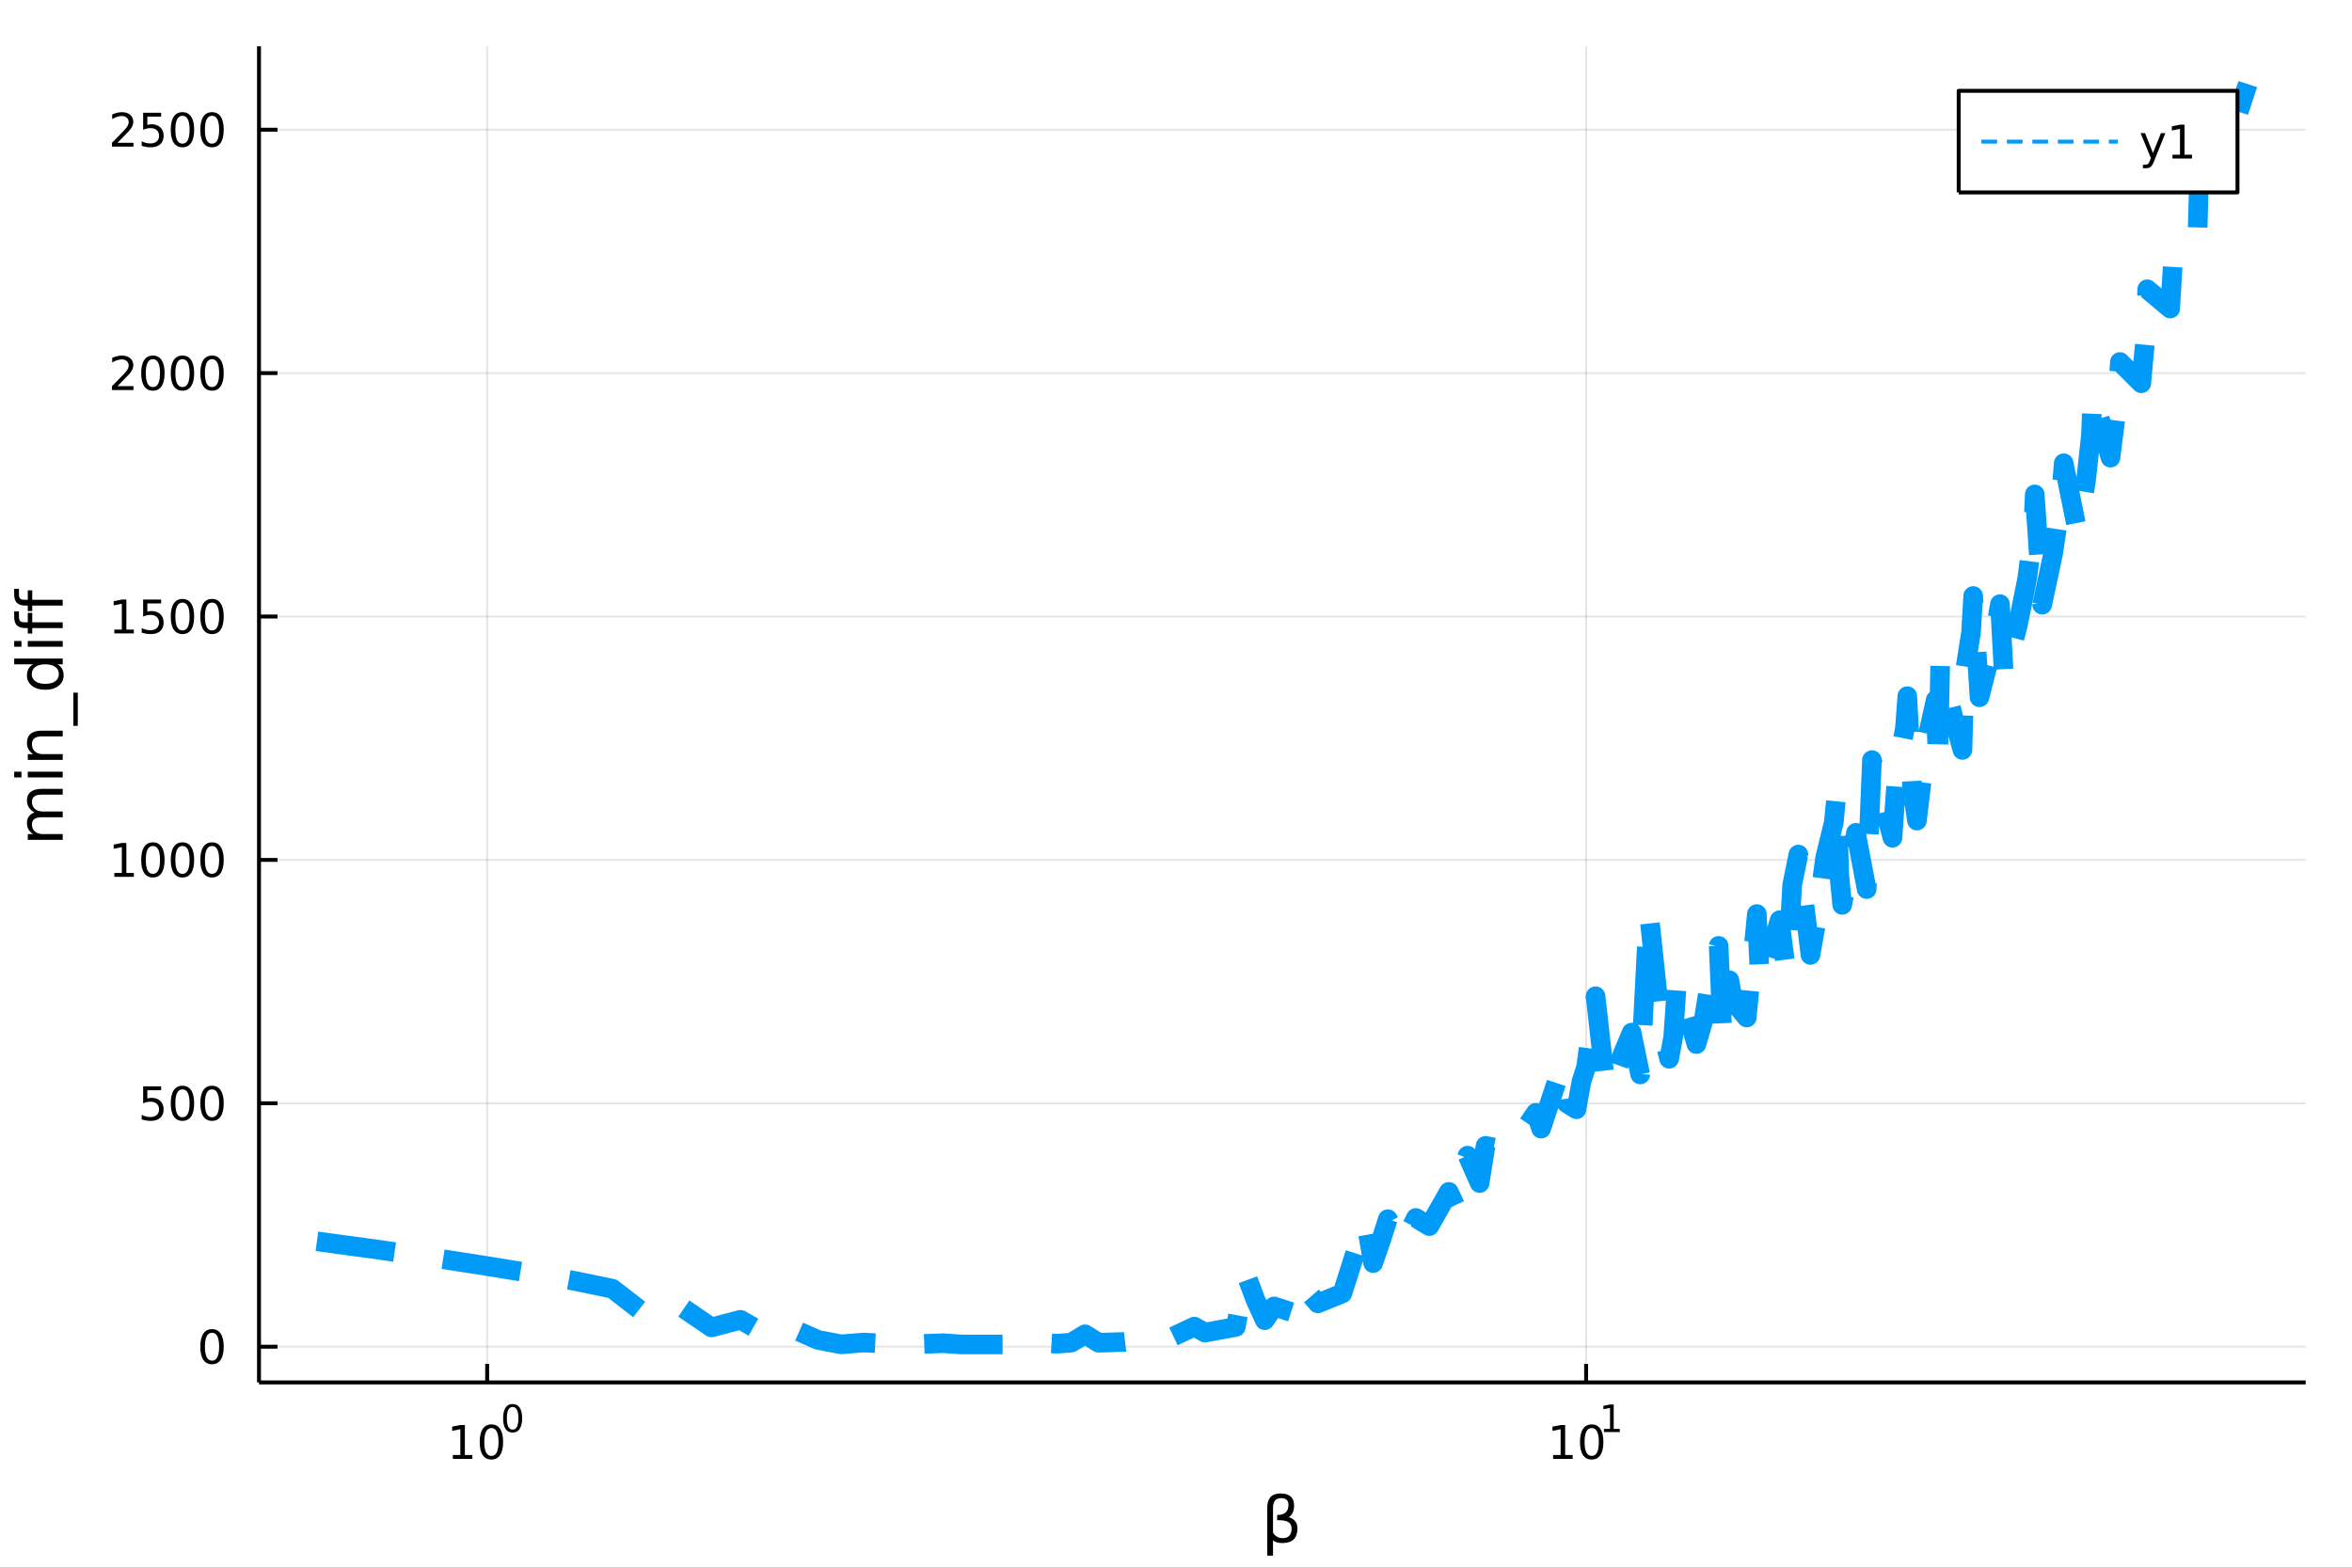 <?xml version="1.0" encoding="utf-8"?>
<svg xmlns="http://www.w3.org/2000/svg" xmlns:xlink="http://www.w3.org/1999/xlink" width="600" height="400" viewBox="0 0 2400 1600">
<rect x="0" y="0" width="2400" height="1600" fill="#333333" stroke="none"/>
<defs>
  <clipPath id="clip490">
    <rect x="0" y="0" width="2400" height="1600"/>
  </clipPath>
</defs>
<path clip-path="url(#clip490)" d="
M0 1600 L2400 1600 L2400 0 L0 0  Z
  " fill="#ffffff" fill-rule="evenodd" fill-opacity="1"/>
<defs>
  <clipPath id="clip491">
    <rect x="480" y="0" width="1681" height="1600"/>
  </clipPath>
</defs>
<path clip-path="url(#clip490)" d="
M264.287 1410.9 L2352.76 1410.9 L2352.76 47.244 L264.287 47.244  Z
  " fill="#ffffff" fill-rule="evenodd" fill-opacity="1"/>
<defs>
  <clipPath id="clip492">
    <rect x="264" y="47" width="2089" height="1365"/>
  </clipPath>
</defs>
<polyline clip-path="url(#clip492)" style="stroke:#000000; stroke-linecap:butt; stroke-linejoin:round; stroke-width:2; stroke-opacity:0.1; fill:none" points="
  497.102,1410.9 497.102,47.244 
  "/>
<polyline clip-path="url(#clip492)" style="stroke:#000000; stroke-linecap:butt; stroke-linejoin:round; stroke-width:2; stroke-opacity:0.1; fill:none" points="
  1618.5,1410.9 1618.5,47.244 
  "/>
<polyline clip-path="url(#clip490)" style="stroke:#000000; stroke-linecap:butt; stroke-linejoin:round; stroke-width:4; stroke-opacity:1; fill:none" points="
  264.287,1410.9 2352.76,1410.9 
  "/>
<polyline clip-path="url(#clip490)" style="stroke:#000000; stroke-linecap:butt; stroke-linejoin:round; stroke-width:4; stroke-opacity:1; fill:none" points="
  497.102,1410.9 497.102,1392 
  "/>
<polyline clip-path="url(#clip490)" style="stroke:#000000; stroke-linecap:butt; stroke-linejoin:round; stroke-width:4; stroke-opacity:1; fill:none" points="
  1618.5,1410.9 1618.5,1392 
  "/>
<path clip-path="url(#clip490)" d="M462.084 1485.02 L469.723 1485.02 L469.723 1458.66 L461.413 1460.32 L461.413 1456.06 L469.677 1454.4 L474.353 1454.4 L474.353 1485.02 L481.992 1485.02 L481.992 1488.96 L462.084 1488.96 L462.084 1485.02 Z" fill="#000000" fill-rule="evenodd" fill-opacity="1" /><path clip-path="url(#clip490)" d="M501.436 1457.48 Q497.825 1457.48 495.996 1461.04 Q494.191 1464.58 494.191 1471.71 Q494.191 1478.82 495.996 1482.38 Q497.825 1485.92 501.436 1485.92 Q505.07 1485.92 506.876 1482.38 Q508.705 1478.82 508.705 1471.71 Q508.705 1464.58 506.876 1461.04 Q505.07 1457.48 501.436 1457.48 M501.436 1453.77 Q507.246 1453.77 510.302 1458.38 Q513.381 1462.96 513.381 1471.71 Q513.381 1480.44 510.302 1485.04 Q507.246 1489.63 501.436 1489.63 Q495.626 1489.63 492.547 1485.04 Q489.492 1480.44 489.492 1471.71 Q489.492 1462.96 492.547 1458.38 Q495.626 1453.77 501.436 1453.77 Z" fill="#000000" fill-rule="evenodd" fill-opacity="1" /><path clip-path="url(#clip490)" d="M523.085 1435.97 Q520.151 1435.97 518.665 1438.86 Q517.198 1441.74 517.198 1447.53 Q517.198 1453.31 518.665 1456.2 Q520.151 1459.08 523.085 1459.08 Q526.038 1459.08 527.505 1456.2 Q528.991 1453.31 528.991 1447.53 Q528.991 1441.74 527.505 1438.86 Q526.038 1435.97 523.085 1435.97 M523.085 1432.96 Q527.806 1432.96 530.289 1436.7 Q532.79 1440.43 532.79 1447.53 Q532.79 1454.62 530.289 1458.37 Q527.806 1462.09 523.085 1462.09 Q518.365 1462.09 515.863 1458.37 Q513.381 1454.62 513.381 1447.53 Q513.381 1440.43 515.863 1436.7 Q518.365 1432.96 523.085 1432.96 Z" fill="#000000" fill-rule="evenodd" fill-opacity="1" /><path clip-path="url(#clip490)" d="M1584.83 1485.02 L1592.47 1485.02 L1592.47 1458.66 L1584.16 1460.32 L1584.16 1456.06 L1592.42 1454.4 L1597.1 1454.4 L1597.1 1485.02 L1604.73 1485.02 L1604.73 1488.96 L1584.83 1488.96 L1584.83 1485.02 Z" fill="#000000" fill-rule="evenodd" fill-opacity="1" /><path clip-path="url(#clip490)" d="M1624.18 1457.48 Q1620.57 1457.48 1618.74 1461.04 Q1616.93 1464.58 1616.93 1471.71 Q1616.93 1478.82 1618.74 1482.38 Q1620.57 1485.92 1624.18 1485.92 Q1627.81 1485.92 1629.62 1482.38 Q1631.45 1478.82 1631.45 1471.71 Q1631.45 1464.58 1629.62 1461.04 Q1627.81 1457.48 1624.18 1457.48 M1624.18 1453.77 Q1629.99 1453.77 1633.04 1458.38 Q1636.12 1462.96 1636.12 1471.71 Q1636.12 1480.44 1633.04 1485.04 Q1629.99 1489.63 1624.18 1489.63 Q1618.37 1489.63 1615.29 1485.04 Q1612.23 1480.44 1612.23 1471.71 Q1612.23 1462.96 1615.29 1458.38 Q1618.37 1453.77 1624.18 1453.77 Z" fill="#000000" fill-rule="evenodd" fill-opacity="1" /><path clip-path="url(#clip490)" d="M1636.67 1458.35 L1642.88 1458.35 L1642.88 1436.93 L1636.12 1438.28 L1636.12 1434.82 L1642.84 1433.47 L1646.64 1433.47 L1646.64 1458.35 L1652.84 1458.35 L1652.84 1461.55 L1636.67 1461.55 L1636.67 1458.35 Z" fill="#000000" fill-rule="evenodd" fill-opacity="1" /><path clip-path="url(#clip490)" d="M1299 1571.99 L1299 1587.74 L1293.12 1587.74 L1293.12 1538.76 Q1293.12 1524.25 1306.68 1524.25 Q1320.49 1524.25 1320.49 1536.5 Q1320.49 1545.22 1315.01 1548.4 Q1323.93 1551.27 1323.93 1559.77 Q1323.93 1574.85 1308.59 1574.85 Q1301.84 1574.85 1299 1571.99 M1299 1564.35 Q1302.54 1569.86 1308.81 1569.86 Q1317.97 1569.86 1317.97 1559.86 Q1317.97 1550.89 1303.21 1551.59 L1303.21 1546.18 Q1314.76 1546.18 1314.76 1535.99 Q1314.76 1529.02 1307.31 1529.02 Q1299 1529.02 1299 1538.95 L1299 1564.35 Z" fill="#000000" fill-rule="evenodd" fill-opacity="1" /><polyline clip-path="url(#clip492)" style="stroke:#000000; stroke-linecap:butt; stroke-linejoin:round; stroke-width:2; stroke-opacity:0.1; fill:none" points="
  264.287,1374.45 2352.76,1374.45 
  "/>
<polyline clip-path="url(#clip492)" style="stroke:#000000; stroke-linecap:butt; stroke-linejoin:round; stroke-width:2; stroke-opacity:0.1; fill:none" points="
  264.287,1126.03 2352.76,1126.03 
  "/>
<polyline clip-path="url(#clip492)" style="stroke:#000000; stroke-linecap:butt; stroke-linejoin:round; stroke-width:2; stroke-opacity:0.1; fill:none" points="
  264.287,877.618 2352.76,877.618 
  "/>
<polyline clip-path="url(#clip492)" style="stroke:#000000; stroke-linecap:butt; stroke-linejoin:round; stroke-width:2; stroke-opacity:0.1; fill:none" points="
  264.287,629.205 2352.76,629.205 
  "/>
<polyline clip-path="url(#clip492)" style="stroke:#000000; stroke-linecap:butt; stroke-linejoin:round; stroke-width:2; stroke-opacity:0.1; fill:none" points="
  264.287,380.791 2352.76,380.791 
  "/>
<polyline clip-path="url(#clip492)" style="stroke:#000000; stroke-linecap:butt; stroke-linejoin:round; stroke-width:2; stroke-opacity:0.1; fill:none" points="
  264.287,132.378 2352.76,132.378 
  "/>
<polyline clip-path="url(#clip490)" style="stroke:#000000; stroke-linecap:butt; stroke-linejoin:round; stroke-width:4; stroke-opacity:1; fill:none" points="
  264.287,1410.9 264.287,47.244 
  "/>
<polyline clip-path="url(#clip490)" style="stroke:#000000; stroke-linecap:butt; stroke-linejoin:round; stroke-width:4; stroke-opacity:1; fill:none" points="
  264.287,1374.45 283.185,1374.45 
  "/>
<polyline clip-path="url(#clip490)" style="stroke:#000000; stroke-linecap:butt; stroke-linejoin:round; stroke-width:4; stroke-opacity:1; fill:none" points="
  264.287,1126.03 283.185,1126.03 
  "/>
<polyline clip-path="url(#clip490)" style="stroke:#000000; stroke-linecap:butt; stroke-linejoin:round; stroke-width:4; stroke-opacity:1; fill:none" points="
  264.287,877.618 283.185,877.618 
  "/>
<polyline clip-path="url(#clip490)" style="stroke:#000000; stroke-linecap:butt; stroke-linejoin:round; stroke-width:4; stroke-opacity:1; fill:none" points="
  264.287,629.205 283.185,629.205 
  "/>
<polyline clip-path="url(#clip490)" style="stroke:#000000; stroke-linecap:butt; stroke-linejoin:round; stroke-width:4; stroke-opacity:1; fill:none" points="
  264.287,380.791 283.185,380.791 
  "/>
<polyline clip-path="url(#clip490)" style="stroke:#000000; stroke-linecap:butt; stroke-linejoin:round; stroke-width:4; stroke-opacity:1; fill:none" points="
  264.287,132.378 283.185,132.378 
  "/>
<path clip-path="url(#clip490)" d="M216.343 1360.24 Q212.732 1360.24 210.903 1363.81 Q209.098 1367.35 209.098 1374.48 Q209.098 1381.59 210.903 1385.15 Q212.732 1388.69 216.343 1388.69 Q219.977 1388.69 221.783 1385.15 Q223.611 1381.59 223.611 1374.48 Q223.611 1367.35 221.783 1363.81 Q219.977 1360.24 216.343 1360.24 M216.343 1356.54 Q222.153 1356.54 225.209 1361.15 Q228.287 1365.73 228.287 1374.48 Q228.287 1383.21 225.209 1387.81 Q222.153 1392.4 216.343 1392.4 Q210.533 1392.4 207.454 1387.81 Q204.399 1383.21 204.399 1374.48 Q204.399 1365.73 207.454 1361.15 Q210.533 1356.54 216.343 1356.54 Z" fill="#000000" fill-rule="evenodd" fill-opacity="1" /><path clip-path="url(#clip490)" d="M146.066 1108.75 L164.422 1108.75 L164.422 1112.69 L150.348 1112.69 L150.348 1121.16 Q151.366 1120.81 152.385 1120.65 Q153.403 1120.46 154.422 1120.46 Q160.209 1120.46 163.589 1123.64 Q166.968 1126.81 166.968 1132.22 Q166.968 1137.8 163.496 1140.9 Q160.024 1143.98 153.704 1143.98 Q151.528 1143.98 149.26 1143.61 Q147.015 1143.24 144.607 1142.5 L144.607 1137.8 Q146.691 1138.94 148.913 1139.49 Q151.135 1140.05 153.612 1140.05 Q157.616 1140.05 159.954 1137.94 Q162.292 1135.84 162.292 1132.22 Q162.292 1128.61 159.954 1126.51 Q157.616 1124.4 153.612 1124.4 Q151.737 1124.4 149.862 1124.82 Q148.01 1125.23 146.066 1126.11 L146.066 1108.75 Z" fill="#000000" fill-rule="evenodd" fill-opacity="1" /><path clip-path="url(#clip490)" d="M186.181 1111.83 Q182.57 1111.83 180.741 1115.4 Q178.936 1118.94 178.936 1126.07 Q178.936 1133.17 180.741 1136.74 Q182.57 1140.28 186.181 1140.28 Q189.815 1140.28 191.621 1136.74 Q193.45 1133.17 193.45 1126.07 Q193.45 1118.94 191.621 1115.4 Q189.815 1111.83 186.181 1111.83 M186.181 1108.13 Q191.991 1108.13 195.047 1112.73 Q198.125 1117.32 198.125 1126.07 Q198.125 1134.79 195.047 1139.4 Q191.991 1143.98 186.181 1143.98 Q180.371 1143.98 177.292 1139.4 Q174.237 1134.79 174.237 1126.07 Q174.237 1117.32 177.292 1112.73 Q180.371 1108.13 186.181 1108.13 Z" fill="#000000" fill-rule="evenodd" fill-opacity="1" /><path clip-path="url(#clip490)" d="M216.343 1111.83 Q212.732 1111.83 210.903 1115.4 Q209.098 1118.94 209.098 1126.07 Q209.098 1133.17 210.903 1136.74 Q212.732 1140.28 216.343 1140.28 Q219.977 1140.28 221.783 1136.74 Q223.611 1133.17 223.611 1126.07 Q223.611 1118.94 221.783 1115.4 Q219.977 1111.83 216.343 1111.83 M216.343 1108.13 Q222.153 1108.13 225.209 1112.73 Q228.287 1117.32 228.287 1126.07 Q228.287 1134.79 225.209 1139.4 Q222.153 1143.98 216.343 1143.98 Q210.533 1143.98 207.454 1139.4 Q204.399 1134.79 204.399 1126.07 Q204.399 1117.32 207.454 1112.73 Q210.533 1108.13 216.343 1108.13 Z" fill="#000000" fill-rule="evenodd" fill-opacity="1" /><path clip-path="url(#clip490)" d="M116.668 890.963 L124.306 890.963 L124.306 864.598 L115.996 866.264 L115.996 862.005 L124.26 860.338 L128.936 860.338 L128.936 890.963 L136.575 890.963 L136.575 894.898 L116.668 894.898 L116.668 890.963 Z" fill="#000000" fill-rule="evenodd" fill-opacity="1" /><path clip-path="url(#clip490)" d="M156.019 863.417 Q152.408 863.417 150.579 866.982 Q148.774 870.524 148.774 877.653 Q148.774 884.76 150.579 888.324 Q152.408 891.866 156.019 891.866 Q159.653 891.866 161.459 888.324 Q163.288 884.76 163.288 877.653 Q163.288 870.524 161.459 866.982 Q159.653 863.417 156.019 863.417 M156.019 859.713 Q161.829 859.713 164.885 864.32 Q167.964 868.903 167.964 877.653 Q167.964 886.38 164.885 890.986 Q161.829 895.57 156.019 895.57 Q150.209 895.57 147.13 890.986 Q144.075 886.38 144.075 877.653 Q144.075 868.903 147.13 864.32 Q150.209 859.713 156.019 859.713 Z" fill="#000000" fill-rule="evenodd" fill-opacity="1" /><path clip-path="url(#clip490)" d="M186.181 863.417 Q182.57 863.417 180.741 866.982 Q178.936 870.524 178.936 877.653 Q178.936 884.76 180.741 888.324 Q182.57 891.866 186.181 891.866 Q189.815 891.866 191.621 888.324 Q193.45 884.76 193.45 877.653 Q193.45 870.524 191.621 866.982 Q189.815 863.417 186.181 863.417 M186.181 859.713 Q191.991 859.713 195.047 864.32 Q198.125 868.903 198.125 877.653 Q198.125 886.38 195.047 890.986 Q191.991 895.57 186.181 895.57 Q180.371 895.57 177.292 890.986 Q174.237 886.38 174.237 877.653 Q174.237 868.903 177.292 864.32 Q180.371 859.713 186.181 859.713 Z" fill="#000000" fill-rule="evenodd" fill-opacity="1" /><path clip-path="url(#clip490)" d="M216.343 863.417 Q212.732 863.417 210.903 866.982 Q209.098 870.524 209.098 877.653 Q209.098 884.76 210.903 888.324 Q212.732 891.866 216.343 891.866 Q219.977 891.866 221.783 888.324 Q223.611 884.76 223.611 877.653 Q223.611 870.524 221.783 866.982 Q219.977 863.417 216.343 863.417 M216.343 859.713 Q222.153 859.713 225.209 864.32 Q228.287 868.903 228.287 877.653 Q228.287 886.38 225.209 890.986 Q222.153 895.57 216.343 895.57 Q210.533 895.57 207.454 890.986 Q204.399 886.38 204.399 877.653 Q204.399 868.903 207.454 864.32 Q210.533 859.713 216.343 859.713 Z" fill="#000000" fill-rule="evenodd" fill-opacity="1" /><path clip-path="url(#clip490)" d="M116.668 642.55 L124.306 642.55 L124.306 616.184 L115.996 617.851 L115.996 613.592 L124.26 611.925 L128.936 611.925 L128.936 642.55 L136.575 642.55 L136.575 646.485 L116.668 646.485 L116.668 642.55 Z" fill="#000000" fill-rule="evenodd" fill-opacity="1" /><path clip-path="url(#clip490)" d="M146.066 611.925 L164.422 611.925 L164.422 615.86 L150.348 615.86 L150.348 624.332 Q151.366 623.985 152.385 623.823 Q153.403 623.638 154.422 623.638 Q160.209 623.638 163.589 626.809 Q166.968 629.98 166.968 635.397 Q166.968 640.976 163.496 644.078 Q160.024 647.156 153.704 647.156 Q151.528 647.156 149.26 646.786 Q147.015 646.415 144.607 645.675 L144.607 640.976 Q146.691 642.11 148.913 642.665 Q151.135 643.221 153.612 643.221 Q157.616 643.221 159.954 641.115 Q162.292 639.008 162.292 635.397 Q162.292 631.786 159.954 629.679 Q157.616 627.573 153.612 627.573 Q151.737 627.573 149.862 627.99 Q148.01 628.406 146.066 629.286 L146.066 611.925 Z" fill="#000000" fill-rule="evenodd" fill-opacity="1" /><path clip-path="url(#clip490)" d="M186.181 615.004 Q182.57 615.004 180.741 618.568 Q178.936 622.11 178.936 629.24 Q178.936 636.346 180.741 639.911 Q182.57 643.453 186.181 643.453 Q189.815 643.453 191.621 639.911 Q193.45 636.346 193.45 629.24 Q193.45 622.11 191.621 618.568 Q189.815 615.004 186.181 615.004 M186.181 611.3 Q191.991 611.3 195.047 615.906 Q198.125 620.49 198.125 629.24 Q198.125 637.966 195.047 642.573 Q191.991 647.156 186.181 647.156 Q180.371 647.156 177.292 642.573 Q174.237 637.966 174.237 629.24 Q174.237 620.49 177.292 615.906 Q180.371 611.3 186.181 611.3 Z" fill="#000000" fill-rule="evenodd" fill-opacity="1" /><path clip-path="url(#clip490)" d="M216.343 615.004 Q212.732 615.004 210.903 618.568 Q209.098 622.11 209.098 629.24 Q209.098 636.346 210.903 639.911 Q212.732 643.453 216.343 643.453 Q219.977 643.453 221.783 639.911 Q223.611 636.346 223.611 629.24 Q223.611 622.11 221.783 618.568 Q219.977 615.004 216.343 615.004 M216.343 611.3 Q222.153 611.3 225.209 615.906 Q228.287 620.49 228.287 629.24 Q228.287 637.966 225.209 642.573 Q222.153 647.156 216.343 647.156 Q210.533 647.156 207.454 642.573 Q204.399 637.966 204.399 629.24 Q204.399 620.49 207.454 615.906 Q210.533 611.3 216.343 611.3 Z" fill="#000000" fill-rule="evenodd" fill-opacity="1" /><path clip-path="url(#clip490)" d="M119.885 394.136 L136.204 394.136 L136.204 398.071 L114.26 398.071 L114.26 394.136 Q116.922 391.382 121.505 386.752 Q126.112 382.099 127.292 380.757 Q129.538 378.234 130.417 376.497 Q131.32 374.738 131.32 373.048 Q131.32 370.294 129.376 368.558 Q127.455 366.822 124.353 366.822 Q122.154 366.822 119.7 367.585 Q117.269 368.349 114.492 369.9 L114.492 365.178 Q117.316 364.044 119.769 363.465 Q122.223 362.886 124.26 362.886 Q129.63 362.886 132.825 365.572 Q136.019 368.257 136.019 372.747 Q136.019 374.877 135.209 376.798 Q134.422 378.696 132.316 381.289 Q131.737 381.96 128.635 385.178 Q125.533 388.372 119.885 394.136 Z" fill="#000000" fill-rule="evenodd" fill-opacity="1" /><path clip-path="url(#clip490)" d="M156.019 366.59 Q152.408 366.59 150.579 370.155 Q148.774 373.697 148.774 380.826 Q148.774 387.933 150.579 391.497 Q152.408 395.039 156.019 395.039 Q159.653 395.039 161.459 391.497 Q163.288 387.933 163.288 380.826 Q163.288 373.697 161.459 370.155 Q159.653 366.59 156.019 366.59 M156.019 362.886 Q161.829 362.886 164.885 367.493 Q167.964 372.076 167.964 380.826 Q167.964 389.553 164.885 394.159 Q161.829 398.743 156.019 398.743 Q150.209 398.743 147.13 394.159 Q144.075 389.553 144.075 380.826 Q144.075 372.076 147.13 367.493 Q150.209 362.886 156.019 362.886 Z" fill="#000000" fill-rule="evenodd" fill-opacity="1" /><path clip-path="url(#clip490)" d="M186.181 366.59 Q182.57 366.59 180.741 370.155 Q178.936 373.697 178.936 380.826 Q178.936 387.933 180.741 391.497 Q182.57 395.039 186.181 395.039 Q189.815 395.039 191.621 391.497 Q193.45 387.933 193.45 380.826 Q193.45 373.697 191.621 370.155 Q189.815 366.59 186.181 366.59 M186.181 362.886 Q191.991 362.886 195.047 367.493 Q198.125 372.076 198.125 380.826 Q198.125 389.553 195.047 394.159 Q191.991 398.743 186.181 398.743 Q180.371 398.743 177.292 394.159 Q174.237 389.553 174.237 380.826 Q174.237 372.076 177.292 367.493 Q180.371 362.886 186.181 362.886 Z" fill="#000000" fill-rule="evenodd" fill-opacity="1" /><path clip-path="url(#clip490)" d="M216.343 366.59 Q212.732 366.59 210.903 370.155 Q209.098 373.697 209.098 380.826 Q209.098 387.933 210.903 391.497 Q212.732 395.039 216.343 395.039 Q219.977 395.039 221.783 391.497 Q223.611 387.933 223.611 380.826 Q223.611 373.697 221.783 370.155 Q219.977 366.59 216.343 366.59 M216.343 362.886 Q222.153 362.886 225.209 367.493 Q228.287 372.076 228.287 380.826 Q228.287 389.553 225.209 394.159 Q222.153 398.743 216.343 398.743 Q210.533 398.743 207.454 394.159 Q204.399 389.553 204.399 380.826 Q204.399 372.076 207.454 367.493 Q210.533 362.886 216.343 362.886 Z" fill="#000000" fill-rule="evenodd" fill-opacity="1" /><path clip-path="url(#clip490)" d="M119.885 145.723 L136.204 145.723 L136.204 149.658 L114.26 149.658 L114.26 145.723 Q116.922 142.968 121.505 138.338 Q126.112 133.686 127.292 132.343 Q129.538 129.82 130.417 128.084 Q131.32 126.325 131.32 124.635 Q131.32 121.88 129.376 120.144 Q127.455 118.408 124.353 118.408 Q122.154 118.408 119.7 119.172 Q117.269 119.936 114.492 121.487 L114.492 116.765 Q117.316 115.63 119.769 115.052 Q122.223 114.473 124.26 114.473 Q129.63 114.473 132.825 117.158 Q136.019 119.843 136.019 124.334 Q136.019 126.464 135.209 128.385 Q134.422 130.283 132.316 132.876 Q131.737 133.547 128.635 136.764 Q125.533 139.959 119.885 145.723 Z" fill="#000000" fill-rule="evenodd" fill-opacity="1" /><path clip-path="url(#clip490)" d="M146.066 115.098 L164.422 115.098 L164.422 119.033 L150.348 119.033 L150.348 127.505 Q151.366 127.158 152.385 126.996 Q153.403 126.811 154.422 126.811 Q160.209 126.811 163.589 129.982 Q166.968 133.153 166.968 138.57 Q166.968 144.149 163.496 147.25 Q160.024 150.329 153.704 150.329 Q151.528 150.329 149.26 149.959 Q147.015 149.588 144.607 148.848 L144.607 144.149 Q146.691 145.283 148.913 145.838 Q151.135 146.394 153.612 146.394 Q157.616 146.394 159.954 144.288 Q162.292 142.181 162.292 138.57 Q162.292 134.959 159.954 132.852 Q157.616 130.746 153.612 130.746 Q151.737 130.746 149.862 131.163 Q148.01 131.579 146.066 132.459 L146.066 115.098 Z" fill="#000000" fill-rule="evenodd" fill-opacity="1" /><path clip-path="url(#clip490)" d="M186.181 118.177 Q182.57 118.177 180.741 121.741 Q178.936 125.283 178.936 132.413 Q178.936 139.519 180.741 143.084 Q182.57 146.625 186.181 146.625 Q189.815 146.625 191.621 143.084 Q193.45 139.519 193.45 132.413 Q193.45 125.283 191.621 121.741 Q189.815 118.177 186.181 118.177 M186.181 114.473 Q191.991 114.473 195.047 119.079 Q198.125 123.663 198.125 132.413 Q198.125 141.139 195.047 145.746 Q191.991 150.329 186.181 150.329 Q180.371 150.329 177.292 145.746 Q174.237 141.139 174.237 132.413 Q174.237 123.663 177.292 119.079 Q180.371 114.473 186.181 114.473 Z" fill="#000000" fill-rule="evenodd" fill-opacity="1" /><path clip-path="url(#clip490)" d="M216.343 118.177 Q212.732 118.177 210.903 121.741 Q209.098 125.283 209.098 132.413 Q209.098 139.519 210.903 143.084 Q212.732 146.625 216.343 146.625 Q219.977 146.625 221.783 143.084 Q223.611 139.519 223.611 132.413 Q223.611 125.283 221.783 121.741 Q219.977 118.177 216.343 118.177 M216.343 114.473 Q222.153 114.473 225.209 119.079 Q228.287 123.663 228.287 132.413 Q228.287 141.139 225.209 145.746 Q222.153 150.329 216.343 150.329 Q210.533 150.329 207.454 145.746 Q204.399 141.139 204.399 132.413 Q204.399 123.663 207.454 119.079 Q210.533 114.473 216.343 114.473 Z" fill="#000000" fill-rule="evenodd" fill-opacity="1" /><path clip-path="url(#clip490)" d="M35.199 829.203 Q31.253 827.007 29.375 823.951 Q27.497 820.896 27.497 816.758 Q27.497 811.188 31.412 808.164 Q35.295 805.141 42.488 805.141 L64.004 805.141 L64.004 811.029 L42.679 811.029 Q37.555 811.029 35.072 812.843 Q32.589 814.657 32.589 818.381 Q32.589 822.933 35.613 825.574 Q38.637 828.216 43.857 828.216 L64.004 828.216 L64.004 834.105 L42.679 834.105 Q37.523 834.105 35.072 835.919 Q32.589 837.733 32.589 841.521 Q32.589 846.008 35.645 848.65 Q38.669 851.292 43.857 851.292 L64.004 851.292 L64.004 857.18 L28.356 857.18 L28.356 851.292 L33.894 851.292 Q30.616 849.287 29.056 846.486 Q27.497 843.685 27.497 839.834 Q27.497 835.951 29.47 833.245 Q31.444 830.508 35.199 829.203 Z" fill="#000000" fill-rule="evenodd" fill-opacity="1" /><path clip-path="url(#clip490)" d="M28.356 793.459 L28.356 787.603 L64.004 787.603 L64.004 793.459 L28.356 793.459 M14.479 793.459 L14.479 787.603 L21.895 787.603 L21.895 793.459 L14.479 793.459 Z" fill="#000000" fill-rule="evenodd" fill-opacity="1" /><path clip-path="url(#clip490)" d="M42.488 745.717 L64.004 745.717 L64.004 751.573 L42.679 751.573 Q37.618 751.573 35.104 753.547 Q32.589 755.52 32.589 759.467 Q32.589 764.209 35.613 766.946 Q38.637 769.684 43.857 769.684 L64.004 769.684 L64.004 775.572 L28.356 775.572 L28.356 769.684 L33.894 769.684 Q30.68 767.583 29.088 764.75 Q27.497 761.886 27.497 758.162 Q27.497 752.019 31.316 748.868 Q35.104 745.717 42.488 745.717 Z" fill="#000000" fill-rule="evenodd" fill-opacity="1" /><path clip-path="url(#clip490)" d="M74.826 706.95 L79.377 706.95 L79.377 740.815 L74.826 740.815 L74.826 706.95 Z" fill="#000000" fill-rule="evenodd" fill-opacity="1" /><path clip-path="url(#clip490)" d="M33.767 677.986 L14.479 677.986 L14.479 672.129 L64.004 672.129 L64.004 677.986 L58.657 677.986 Q61.84 679.832 63.399 682.664 Q64.927 685.465 64.927 689.412 Q64.927 695.873 59.771 699.947 Q54.615 703.989 46.212 703.989 Q37.809 703.989 32.653 699.947 Q27.497 695.873 27.497 689.412 Q27.497 685.465 29.056 682.664 Q30.584 679.832 33.767 677.986 M46.212 697.942 Q52.673 697.942 56.365 695.3 Q60.026 692.627 60.026 687.98 Q60.026 683.333 56.365 680.659 Q52.673 677.986 46.212 677.986 Q39.751 677.986 36.09 680.659 Q32.398 683.333 32.398 687.98 Q32.398 692.627 36.09 695.3 Q39.751 697.942 46.212 697.942 Z" fill="#000000" fill-rule="evenodd" fill-opacity="1" /><path clip-path="url(#clip490)" d="M28.356 660.066 L28.356 654.21 L64.004 654.21 L64.004 660.066 L28.356 660.066 M14.479 660.066 L14.479 654.21 L21.895 654.21 L21.895 660.066 L14.479 660.066 Z" fill="#000000" fill-rule="evenodd" fill-opacity="1" /><path clip-path="url(#clip490)" d="M14.479 623.909 L19.349 623.909 L19.349 629.511 Q19.349 632.662 20.622 633.903 Q21.895 635.113 25.205 635.113 L28.356 635.113 L28.356 625.468 L32.908 625.468 L32.908 635.113 L64.004 635.113 L64.004 641.001 L32.908 641.001 L32.908 646.603 L28.356 646.603 L28.356 641.001 L25.874 641.001 Q19.922 641.001 17.216 638.232 Q14.479 635.463 14.479 629.447 L14.479 623.909 Z" fill="#000000" fill-rule="evenodd" fill-opacity="1" /><path clip-path="url(#clip490)" d="M14.479 600.961 L19.349 600.961 L19.349 606.562 Q19.349 609.713 20.622 610.955 Q21.895 612.164 25.205 612.164 L28.356 612.164 L28.356 602.52 L32.908 602.52 L32.908 612.164 L64.004 612.164 L64.004 618.052 L32.908 618.052 L32.908 623.654 L28.356 623.654 L28.356 618.052 L25.874 618.052 Q19.922 618.052 17.216 615.283 Q14.479 612.514 14.479 606.499 L14.479 600.961 Z" fill="#000000" fill-rule="evenodd" fill-opacity="1" /><polyline clip-path="url(#clip492)" style="stroke:#009af9; stroke-linecap:butt; stroke-linejoin:round; stroke-width:20; stroke-opacity:1; fill:none" stroke-dasharray="80, 50" points="
  323.395,1266.9 388.427,1275.76 445.789,1284.19 497.102,1292.18 543.519,1299.75 585.895,1307.21 624.877,1315.28 660.969,1343.22 694.57,1333.32 726.001,1354.78 
  755.527,1346.99 783.364,1362.78 809.695,1356.55 834.676,1367.53 858.438,1372.05 881.094,1370.22 923.47,1372.3 962.452,1370.89 980.832,1372.14 998.544,1372.16 
  1032.14,1372.17 1063.58,1370.52 1078.56,1371.42 1093.1,1370.31 1107.22,1361.79 1120.94,1370.39 1147.27,1369.61 1159.92,1368.08 1172.25,1368.97 1196.01,1364.65 
  1218.67,1353.93 1229.61,1360.05 1261.04,1354.29 1271.09,1299.87 1280.93,1326.22 1290.57,1347.38 1300.03,1333.33 1318.41,1339.37 1327.34,1309.09 1336.12,1320.32 
  1344.74,1330.25 1369.72,1320.08 1393.48,1245.49 1401.15,1289.14 1408.7,1267.44 1416.14,1244.3 1430.68,1271.06 1444.79,1243.07 1458.51,1251.39 1478.39,1216.46 
  1484.84,1230.16 1491.21,1195.7 1497.49,1179.47 1509.82,1207.42 1515.87,1169.5 1533.59,1173.04 1539.35,1156.77 1556.24,1151.76 1567.19,1135.72 1572.57,1151.89 
  1593.52,1088.94 1598.62,1125.89 1608.66,1132.16 1613.6,1104.33 1618.5,1088.83 1628.14,1016.76 1637.6,1101.85 1642.26,1113.76 1655.98,1075.26 1664.92,1053.86 
  1673.69,1096.61 1682.31,929.496 1694.96,1048.37 1703.22,1080.59 1707.29,1058.8 1711.33,1000.74 1731.05,1065.63 1738.72,1039.52 1746.28,991.902 1753.71,965.375 
  1757.39,1051.63 1764.66,1000.43 1768.25,1021.57 1782.37,1038.51 1792.69,932.879 1796.09,1004.84 1815.97,939.164 1822.42,989.213 1825.61,959.204 1828.78,902.982 
  1835.07,872.162 1847.4,974.599 1853.45,940.731 1862.39,875.429 1871.16,839.676 1874.05,810.544 1876.92,894.01 1879.78,923.511 1893.82,849.985 1904.76,907.43 
  1910.14,775.757 1923.34,826.439 1931.09,855.054 1936.19,782.227 1943.74,743.81 1946.23,710.493 1951.18,804.601 1956.07,837.541 1965.72,756.89 1975.18,714.4 
  1977.51,784.303 1979.84,676.554 1993.56,733.437 2002.49,765.397 2004.7,687.256 2011.27,645.355 2013.44,608.274 2019.89,711.666 2032.54,662.14 2040.79,616.597 
  2044.87,691.409 2058.87,638.846 2068.63,590.019 2074.39,545.036 2076.3,504.608 2083.85,617.19 2094.96,565.393 2102.23,517.05 2105.82,472.799 2119.94,542.52 
  2128.56,491.145 2133.66,443.463 2135.35,400.087 2153.54,467.104 2159.99,416.33 2163.19,369.454 2184.97,391.17 2189.52,341.145 2191.02,295.198 2214.5,314.914 
  2217.36,265.765 2242.34,238.51 2243.69,190.339 2268.67,162.108 2293.65,85.838 
  "/>
<path clip-path="url(#clip490)" d="
M1998.66 196.379 L2283.14 196.379 L2283.14 92.699 L1998.66 92.699  Z
  " fill="#ffffff" fill-rule="evenodd" fill-opacity="1"/>
<polyline clip-path="url(#clip490)" style="stroke:#000000; stroke-linecap:butt; stroke-linejoin:round; stroke-width:4; stroke-opacity:1; fill:none" points="
  1998.66,196.379 2283.14,196.379 2283.14,92.699 1998.66,92.699 1998.66,196.379 
  "/>
<polyline clip-path="url(#clip490)" style="stroke:#009af9; stroke-linecap:butt; stroke-linejoin:round; stroke-width:4; stroke-opacity:1; fill:none" stroke-dasharray="16, 10" points="
  2021.86,144.539 2161.09,144.539 
  "/>
<path clip-path="url(#clip490)" d="M2198.14 164.227 Q2196.34 168.856 2194.62 170.268 Q2192.91 171.68 2190.04 171.68 L2186.64 171.68 L2186.64 168.115 L2189.14 168.115 Q2190.9 168.115 2191.87 167.282 Q2192.84 166.449 2194.02 163.347 L2194.79 161.403 L2184.3 135.893 L2188.81 135.893 L2196.92 156.171 L2205.02 135.893 L2209.53 135.893 L2198.14 164.227 Z" fill="#000000" fill-rule="evenodd" fill-opacity="1" /><path clip-path="url(#clip490)" d="M2216.82 157.884 L2224.46 157.884 L2224.46 131.518 L2216.15 133.185 L2216.15 128.926 L2224.42 127.259 L2229.09 127.259 L2229.09 157.884 L2236.73 157.884 L2236.73 161.819 L2216.82 161.819 L2216.82 157.884 Z" fill="#000000" fill-rule="evenodd" fill-opacity="1" /></svg>
